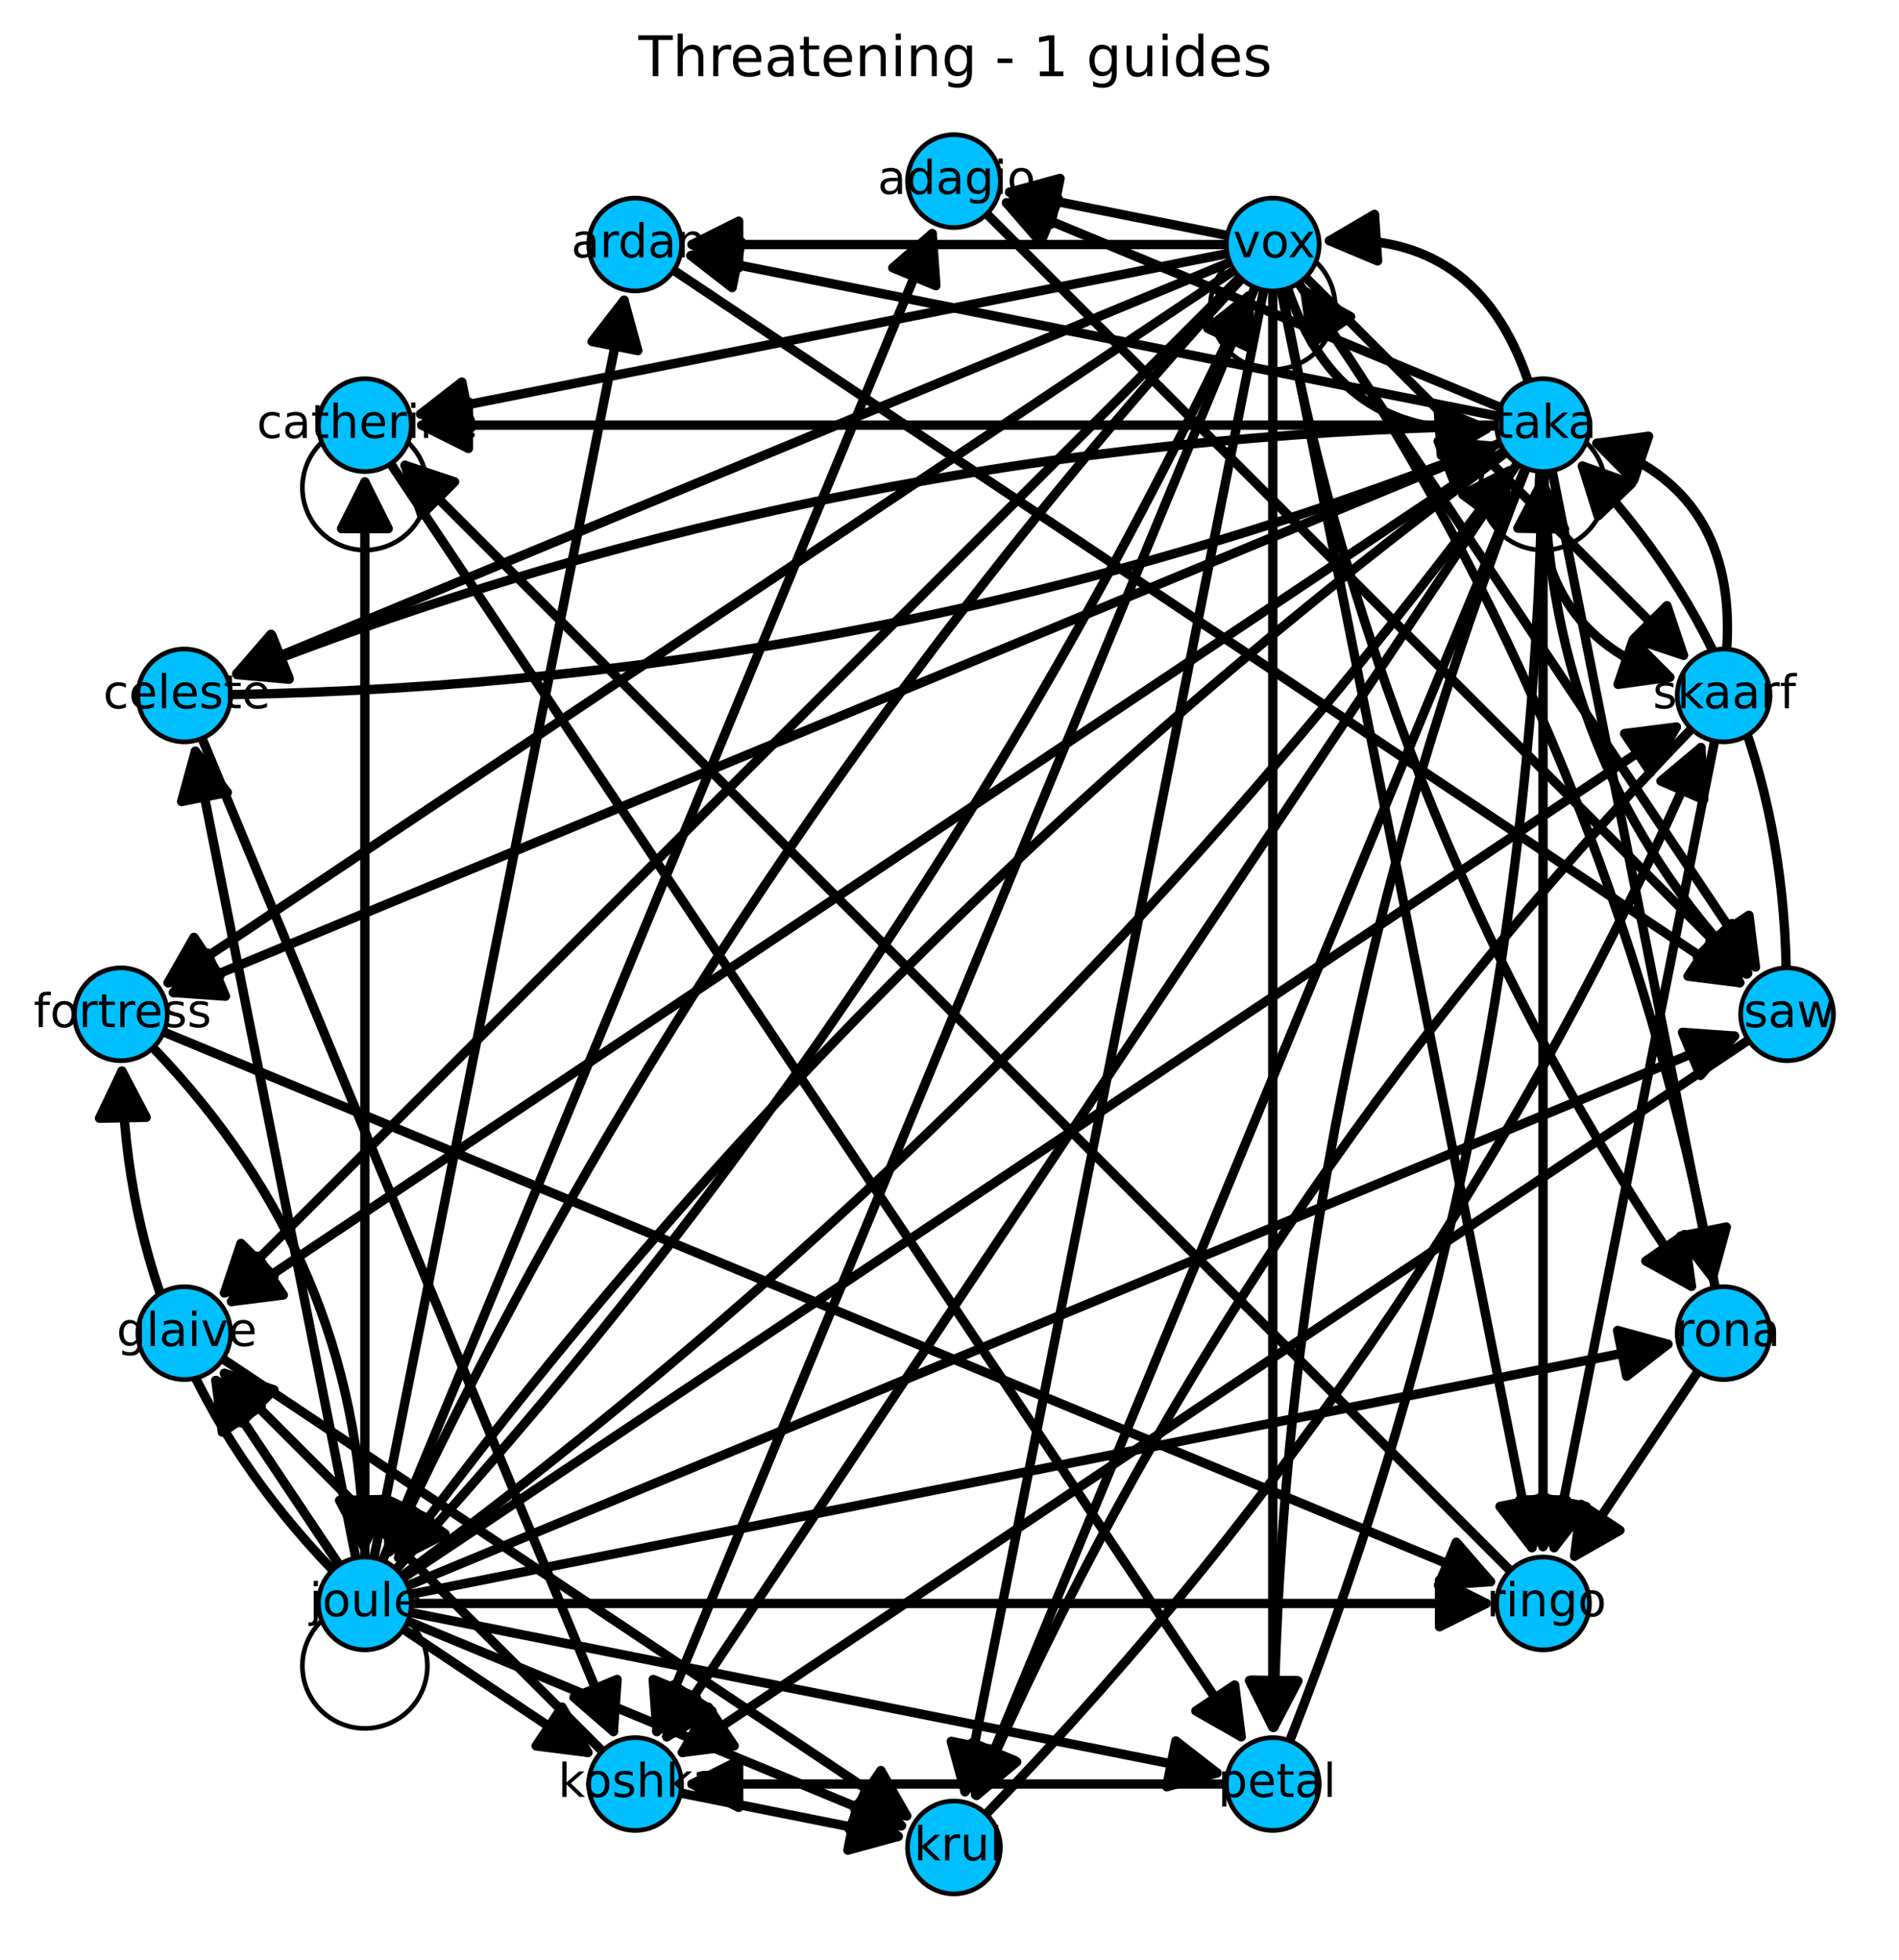 <?xml version="1.0" encoding="utf-8" standalone="no"?>
<!DOCTYPE svg PUBLIC "-//W3C//DTD SVG 1.1//EN"
  "http://www.w3.org/Graphics/SVG/1.1/DTD/svg11.dtd">
<!-- Created with matplotlib (http://matplotlib.org/) -->
<svg height="420pt" version="1.1" viewBox="0 0 407 420" width="407pt" xmlns="http://www.w3.org/2000/svg" xmlns:xlink="http://www.w3.org/1999/xlink">
 <defs>
  <style type="text/css">
*{stroke-linecap:butt;stroke-linejoin:round;}
  </style>
 </defs>
 <g id="figure_1">
  <g id="patch_1">
   <path d="
M0 420.598
L407.695 420.598
L407.695 0
L0 0
z
" style="fill:#ffffff;"/>
  </g>
  <g id="axes_1">
   <g id="patch_2">
    <path d="
M8.415 413.398
L400.495 413.398
L400.495 21.318
L8.415 21.318
z
" style="fill:#ffffff;"/>
   </g>
   <g id="patch_3">
    <path clip-path="url(#pc581fc927e)" d="
M370.075 139.102
Q372.331 105.188 342.253 95.01" style="fill:none;stroke:#000000;stroke-linecap:round;stroke-width:2.0;"/>
    <path clip-path="url(#pc581fc927e)" d="
M350.122 102.951
L342.253 95.01
L353.328 93.479
L350.122 102.951
z
" style="stroke:#000000;stroke-linecap:round;stroke-width:2.0;"/>
   </g>
   <g id="patch_4">
    <path clip-path="url(#pc581fc927e)" d="
M357.871 145.124
Q327.793 134.947 330.049 101.032" style="fill:none;stroke:#000000;stroke-linecap:round;stroke-width:2.0;"/>
    <path clip-path="url(#pc581fc927e)" d="
M350.001 137.183
L357.871 145.124
L346.796 146.655
L350.001 137.183
z
" style="stroke:#000000;stroke-linecap:round;stroke-width:2.0;"/>
   </g>
   <g id="patch_5">
    <path clip-path="url(#pc581fc927e)" d="
M211.364 388.748
Q309.204 287.349 364.55 160.203" style="fill:none;stroke:#000000;stroke-linecap:round;stroke-width:2.0;"/>
    <path clip-path="url(#pc581fc927e)" d="
M355.975 167.377
L364.55 160.203
L365.144 171.368
L355.975 167.377
z
" style="stroke:#000000;stroke-linecap:round;stroke-width:2.0;"/>
   </g>
   <g id="patch_6">
    <path clip-path="url(#pc581fc927e)" d="
M209.319 384.735
Q264.666 257.59 362.505 156.19" style="fill:none;stroke:#000000;stroke-linecap:round;stroke-width:2.0;"/>
    <path clip-path="url(#pc581fc927e)" d="
M217.895 377.561
L209.319 384.735
L208.726 373.57
L217.895 377.561
z
" style="stroke:#000000;stroke-linecap:round;stroke-width:2.0;"/>
   </g>
   <g id="patch_7">
    <path clip-path="url(#pc581fc927e)" d="
M32.805 224.527
Q76.797 270.236 77.968 331.428" style="fill:none;stroke:#000000;stroke-linecap:round;stroke-width:2.0;"/>
    <path clip-path="url(#pc581fc927e)" d="
M82.776 321.334
L77.968 331.428
L72.778 321.526
L82.776 321.334
z
" style="stroke:#000000;stroke-linecap:round;stroke-width:2.0;"/>
   </g>
   <g id="patch_8">
    <path clip-path="url(#pc581fc927e)" d="
M26.139 229.542
Q27.31 290.734 71.302 336.443" style="fill:none;stroke:#000000;stroke-linecap:round;stroke-width:2.0;"/>
    <path clip-path="url(#pc581fc927e)" d="
M21.331 239.636
L26.139 229.542
L31.329 239.444
L21.331 239.636
z
" style="stroke:#000000;stroke-linecap:round;stroke-width:2.0;"/>
   </g>
   <g id="patch_9">
    <path clip-path="url(#pc581fc927e)" d="
M49.445 148.852
Q190.328 146.335 319.369 95.566" style="fill:none;stroke:#000000;stroke-linecap:round;stroke-width:2.0;"/>
    <path clip-path="url(#pc581fc927e)" d="
M308.233 94.574
L319.369 95.566
L311.894 103.88
L308.233 94.574
z
" style="stroke:#000000;stroke-linecap:round;stroke-width:2.0;"/>
   </g>
   <g id="patch_10">
    <path clip-path="url(#pc581fc927e)" d="
M50.837 144.568
Q179.878 93.799 320.761 91.282" style="fill:none;stroke:#000000;stroke-linecap:round;stroke-width:2.0;"/>
    <path clip-path="url(#pc581fc927e)" d="
M61.973 145.56
L50.837 144.568
L58.312 136.254
L61.973 145.56
z
" style="stroke:#000000;stroke-linecap:round;stroke-width:2.0;"/>
   </g>
   <g id="patch_11">
    <path clip-path="url(#pc581fc927e)" d="
M382.815 207.41
Q381.601 143.982 339.16 99.884" style="fill:none;stroke:#000000;stroke-linecap:round;stroke-width:2.0;"/>
    <path clip-path="url(#pc581fc927e)" d="
M342.492 110.557
L339.16 99.884
L349.697 103.622
L342.492 110.557
z
" style="stroke:#000000;stroke-linecap:round;stroke-width:2.0;"/>
   </g>
   <g id="patch_12">
    <path clip-path="url(#pc581fc927e)" d="
M374.555 208.578
Q332.114 164.48 330.9 101.052" style="fill:none;stroke:#000000;stroke-linecap:round;stroke-width:2.0;"/>
    <path clip-path="url(#pc581fc927e)" d="
M371.223 197.906
L374.555 208.578
L364.018 204.84
L371.223 197.906
z
" style="stroke:#000000;stroke-linecap:round;stroke-width:2.0;"/>
   </g>
   <g id="patch_13">
    <path clip-path="url(#pc581fc927e)" d="
M86.203 337.698
Q223.394 236.296 323.466 100.904" style="fill:none;stroke:#000000;stroke-linecap:round;stroke-width:2.0;"/>
    <path clip-path="url(#pc581fc927e)" d="
M313.501 105.974
L323.466 100.904
L321.543 111.918
L313.501 105.974
z
" style="stroke:#000000;stroke-linecap:round;stroke-width:2.0;"/>
   </g>
   <g id="patch_14">
    <path clip-path="url(#pc581fc927e)" d="
M85.445 333.812
Q185.517 198.42 322.708 97.018" style="fill:none;stroke:#000000;stroke-linecap:round;stroke-width:2.0;"/>
    <path clip-path="url(#pc581fc927e)" d="
M95.41 328.742
L85.445 333.812
L87.368 322.799
L95.41 328.742
z
" style="stroke:#000000;stroke-linecap:round;stroke-width:2.0;"/>
   </g>
   <g id="patch_15">
    <path clip-path="url(#pc581fc927e)" d="
M327.52 81.679
Q316.626 49.483 284.943 51.591" style="fill:none;stroke:#000000;stroke-linecap:round;stroke-width:2.0;"/>
    <path clip-path="url(#pc581fc927e)" d="
M295.253 55.916
L284.943 51.591
L294.589 45.938
L295.253 55.916
z
" style="stroke:#000000;stroke-linecap:round;stroke-width:2.0;"/>
   </g>
   <g id="patch_16">
    <path clip-path="url(#pc581fc927e)" d="
M318.55 91.913
Q286.867 94.021 275.973 61.825" style="fill:none;stroke:#000000;stroke-linecap:round;stroke-width:2.0;"/>
    <path clip-path="url(#pc581fc927e)" d="
M308.24 87.588
L318.55 91.913
L308.904 97.566
L308.24 87.588
z
" style="stroke:#000000;stroke-linecap:round;stroke-width:2.0;"/>
   </g>
   <g id="patch_17">
    <path clip-path="url(#pc581fc927e)" d="
M84.917 336.27
Q197.761 212.885 267.623 63.439" style="fill:none;stroke:#000000;stroke-linecap:round;stroke-width:2.0;"/>
    <path clip-path="url(#pc581fc927e)" d="
M258.859 70.38
L267.623 63.439
L267.918 74.615
L258.859 70.38
z
" style="stroke:#000000;stroke-linecap:round;stroke-width:2.0;"/>
   </g>
   <g id="patch_18">
    <path clip-path="url(#pc581fc927e)" d="
M83.362 332.573
Q153.224 183.126 266.068 59.742" style="fill:none;stroke:#000000;stroke-linecap:round;stroke-width:2.0;"/>
    <path clip-path="url(#pc581fc927e)" d="
M92.126 325.631
L83.362 332.573
L83.067 321.396
L92.126 325.631
z
" style="stroke:#000000;stroke-linecap:round;stroke-width:2.0;"/>
   </g>
   <g id="patch_19">
    <path clip-path="url(#pc581fc927e)" d="
M367.597 275.904
Q345.843 158.794 279.682 62.445" style="fill:none;stroke:#000000;stroke-linecap:round;stroke-width:2.0;"/>
    <path clip-path="url(#pc581fc927e)" d="
M281.221 73.519
L279.682 62.445
L289.464 67.858
L281.221 73.519
z
" style="stroke:#000000;stroke-linecap:round;stroke-width:2.0;"/>
   </g>
   <g id="patch_20">
    <path clip-path="url(#pc581fc927e)" d="
M362.516 275.641
Q296.355 179.292 274.601 62.182" style="fill:none;stroke:#000000;stroke-linecap:round;stroke-width:2.0;"/>
    <path clip-path="url(#pc581fc927e)" d="
M360.977 264.567
L362.516 275.641
L352.733 270.227
L360.977 264.567
z
" style="stroke:#000000;stroke-linecap:round;stroke-width:2.0;"/>
   </g>
   <g id="patch_21">
    <path clip-path="url(#pc581fc927e)" d="
M276.426 373.058
Q328.014 241.936 330.492 103.288" style="fill:none;stroke:#000000;stroke-linecap:round;stroke-width:2.0;"/>
    <path clip-path="url(#pc581fc927e)" d="
M325.314 113.197
L330.492 103.288
L335.312 113.376
L325.314 113.197
z
" style="stroke:#000000;stroke-linecap:round;stroke-width:2.0;"/>
   </g>
   <g id="patch_22">
    <path clip-path="url(#pc581fc927e)" d="
M273.001 370.133
Q275.479 231.486 327.067 100.363" style="fill:none;stroke:#000000;stroke-linecap:round;stroke-width:2.0;"/>
    <path clip-path="url(#pc581fc927e)" d="
M278.179 360.224
L273.001 370.133
L268.181 360.045
L278.179 360.224
z
" style="stroke:#000000;stroke-linecap:round;stroke-width:2.0;"/>
   </g>
   <g id="patch_23">
    <path clip-path="url(#pc581fc927e)" d="
M48.114 294.303
Q87.812 334.002 129.092 375.281" style="fill:none;stroke:#000000;stroke-linecap:round;stroke-width:2.0;"/>
    <path clip-path="url(#pc581fc927e)" d="
M51.649 304.91
L48.114 294.303
L58.72 297.839
L51.649 304.91
z
" style="stroke:#000000;stroke-linecap:round;stroke-width:2.0;"/>
   </g>
   <g id="patch_24">
    <path clip-path="url(#pc581fc927e)" d="
M86.475 338.084
Q223.808 246.321 359.282 155.8" style="fill:none;stroke:#000000;stroke-linecap:round;stroke-width:2.0;"/>
    <path clip-path="url(#pc581fc927e)" d="
M348.189 157.199
L359.282 155.8
L353.745 165.513
L348.189 157.199
z
" style="stroke:#000000;stroke-linecap:round;stroke-width:2.0;"/>
   </g>
   <g id="patch_25">
    <path clip-path="url(#pc581fc927e)" d="
M215.714 43.471
Q267.582 64.956 321.517 87.296" style="fill:none;stroke:#000000;stroke-linecap:round;stroke-width:2.0;"/>
    <path clip-path="url(#pc581fc927e)" d="
M223.039 51.918
L215.714 43.471
L226.866 42.679
L223.039 51.918
z
" style="stroke:#000000;stroke-linecap:round;stroke-width:2.0;"/>
   </g>
   <g id="patch_26">
    <path clip-path="url(#pc581fc927e)" d="
M87.96 345.553
Q175.493 362.964 260.832 379.939" style="fill:none;stroke:#000000;stroke-linecap:round;stroke-width:2.0;"/>
    <path clip-path="url(#pc581fc927e)" d="
M251.999 373.085
L260.832 379.939
L250.048 382.892
L251.999 373.085
z
" style="stroke:#000000;stroke-linecap:round;stroke-width:2.0;"/>
   </g>
   <g id="patch_27">
    <path clip-path="url(#pc581fc927e)" d="
M36.038 210.588
Q149.345 134.879 264.51 57.927" style="fill:none;stroke:#000000;stroke-linecap:round;stroke-width:2.0;"/>
    <path clip-path="url(#pc581fc927e)" d="
M47.13 209.19
L36.038 210.588
L41.575 200.875
L47.13 209.19
z
" style="stroke:#000000;stroke-linecap:round;stroke-width:2.0;"/>
   </g>
   <g id="patch_28">
    <path clip-path="url(#pc581fc927e)" d="
M211.491 45.844
Q293.73 128.083 374.389 208.741" style="fill:none;stroke:#000000;stroke-linecap:round;stroke-width:2.0;"/>
    <path clip-path="url(#pc581fc927e)" d="
M370.853 198.135
L374.389 208.741
L363.782 205.206
L370.853 198.135
z
" style="stroke:#000000;stroke-linecap:round;stroke-width:2.0;"/>
   </g>
   <g id="patch_29">
    <path clip-path="url(#pc581fc927e)" d="
M87.96 341.671
Q223.808 314.649 357.462 288.064" style="fill:none;stroke:#000000;stroke-linecap:round;stroke-width:2.0;"/>
    <path clip-path="url(#pc581fc927e)" d="
M346.679 285.111
L357.462 288.064
L348.63 294.918
L346.679 285.111
z
" style="stroke:#000000;stroke-linecap:round;stroke-width:2.0;"/>
   </g>
   <g id="patch_30">
    <path clip-path="url(#pc581fc927e)" d="
M328.332 331.66
Q301.746 198.006 274.725 62.158" style="fill:none;stroke:#000000;stroke-linecap:round;stroke-width:2.0;"/>
    <path clip-path="url(#pc581fc927e)" d="
M331.285 320.877
L328.332 331.66
L321.477 322.828
L331.285 320.877
z
" style="stroke:#000000;stroke-linecap:round;stroke-width:2.0;"/>
   </g>
   <g id="patch_31">
    <path clip-path="url(#pc581fc927e)" d="
M83.73 99.377
Q175.493 236.711 266.013 372.184" style="fill:none;stroke:#000000;stroke-linecap:round;stroke-width:2.0;"/>
    <path clip-path="url(#pc581fc927e)" d="
M264.615 361.092
L266.013 372.184
L256.3 366.648
L264.615 361.092
z
" style="stroke:#000000;stroke-linecap:round;stroke-width:2.0;"/>
   </g>
   <g id="patch_32">
    <path clip-path="url(#pc581fc927e)" d="
M367.037 273.734
Q350.062 188.395 332.651 100.863" style="fill:none;stroke:#000000;stroke-linecap:round;stroke-width:2.0;"/>
    <path clip-path="url(#pc581fc927e)" d="
M369.99 262.951
L367.037 273.734
L360.182 264.902
L369.99 262.951
z
" style="stroke:#000000;stroke-linecap:round;stroke-width:2.0;"/>
   </g>
   <g id="patch_33">
    <path clip-path="url(#pc581fc927e)" d="
M46.267 295.819
Q58.849 314.649 72.674 335.339" style="fill:none;stroke:#000000;stroke-linecap:round;stroke-width:2.0;"/>
    <path clip-path="url(#pc581fc927e)" d="
M47.665 306.911
L46.267 295.819
L55.98 301.355
L47.665 306.911
z
" style="stroke:#000000;stroke-linecap:round;stroke-width:2.0;"/>
   </g>
   <g id="patch_34">
    <path clip-path="url(#pc581fc927e)" d="
M199.792 50.067
Q141.329 191.21 82.009 334.419" style="fill:none;stroke:#000000;stroke-linecap:round;stroke-width:2.0;"/>
    <path clip-path="url(#pc581fc927e)" d="
M191.346 57.392
L199.792 50.067
L200.585 61.219
L191.346 57.392
z
" style="stroke:#000000;stroke-linecap:round;stroke-width:2.0;"/>
   </g>
   <g id="patch_35">
    <path clip-path="url(#pc581fc927e)" d="
M78.202 103.29
Q78.202 217.358 78.202 333.662" style="fill:none;stroke:#000000;stroke-linecap:round;stroke-width:2.0;"/>
    <path clip-path="url(#pc581fc927e)" d="
M73.202 113.29
L78.202 103.29
L83.202 113.29
L73.202 113.29
z
" style="stroke:#000000;stroke-linecap:round;stroke-width:2.0;"/>
   </g>
   <g id="patch_36">
    <path clip-path="url(#pc581fc927e)" d="
M48.114 277.069
Q156.14 169.043 265.748 59.435" style="fill:none;stroke:#000000;stroke-linecap:round;stroke-width:2.0;"/>
    <path clip-path="url(#pc581fc927e)" d="
M58.72 273.534
L48.114 277.069
L51.649 266.463
L58.72 273.534
z
" style="stroke:#000000;stroke-linecap:round;stroke-width:2.0;"/>
   </g>
   <g id="patch_37">
    <path clip-path="url(#pc581fc927e)" d="
M272.784 370.131
Q272.784 217.358 272.784 62.349" style="fill:none;stroke:#000000;stroke-linecap:round;stroke-width:2.0;"/>
    <path clip-path="url(#pc581fc927e)" d="
M277.784 360.131
L272.784 370.131
L267.784 360.131
L277.784 360.131
z
" style="stroke:#000000;stroke-linecap:round;stroke-width:2.0;"/>
   </g>
   <g id="patch_38">
    <path clip-path="url(#pc581fc927e)" d="
M50.755 144.367
Q156.14 100.715 263.591 56.207" style="fill:none;stroke:#000000;stroke-linecap:round;stroke-width:2.0;"/>
    <path clip-path="url(#pc581fc927e)" d="
M61.907 145.159
L50.755 144.367
L58.081 135.92
L61.907 145.159
z
" style="stroke:#000000;stroke-linecap:round;stroke-width:2.0;"/>
   </g>
   <g id="patch_39">
    <path clip-path="url(#pc581fc927e)" d="
M148.079 54.777
Q233.418 71.752 320.951 89.163" style="fill:none;stroke:#000000;stroke-linecap:round;stroke-width:2.0;"/>
    <path clip-path="url(#pc581fc927e)" d="
M156.912 61.632
L148.079 54.777
L158.863 51.824
L156.912 61.632
z
" style="stroke:#000000;stroke-linecap:round;stroke-width:2.0;"/>
   </g>
   <g id="patch_40">
    <path clip-path="url(#pc581fc927e)" d="
M146.26 375.547
Q259.566 299.837 374.732 222.886" style="fill:none;stroke:#000000;stroke-linecap:round;stroke-width:2.0;"/>
    <path clip-path="url(#pc581fc927e)" d="
M157.352 374.148
L146.26 375.547
L151.797 365.834
L157.352 374.148
z
" style="stroke:#000000;stroke-linecap:round;stroke-width:2.0;"/>
   </g>
   <g id="patch_41">
    <path clip-path="url(#pc581fc927e)" d="
M86.818 99.721
Q204.455 217.358 323.674 336.576" style="fill:none;stroke:#000000;stroke-linecap:round;stroke-width:2.0;"/>
    <path clip-path="url(#pc581fc927e)" d="
M90.354 110.328
L86.818 99.721
L97.425 103.257
L90.354 110.328
z
" style="stroke:#000000;stroke-linecap:round;stroke-width:2.0;"/>
   </g>
   <g id="patch_42">
    <path clip-path="url(#pc581fc927e)" d="
M88.152 343.612
Q204.455 343.612 318.523 343.612" style="fill:none;stroke:#000000;stroke-linecap:round;stroke-width:2.0;"/>
    <path clip-path="url(#pc581fc927e)" d="
M308.523 338.612
L318.523 343.612
L308.523 348.612
L308.523 338.612
z
" style="stroke:#000000;stroke-linecap:round;stroke-width:2.0;"/>
   </g>
   <g id="patch_43">
    <path clip-path="url(#pc581fc927e)" d="
M90.153 88.727
Q175.493 71.752 263.025 54.341" style="fill:none;stroke:#000000;stroke-linecap:round;stroke-width:2.0;"/>
    <path clip-path="url(#pc581fc927e)" d="
M100.937 91.68
L90.153 88.727
L98.986 81.872
L100.937 91.68
z
" style="stroke:#000000;stroke-linecap:round;stroke-width:2.0;"/>
   </g>
   <g id="patch_44">
    <path clip-path="url(#pc581fc927e)" d="
M140.791 371.058
Q204.455 217.358 268.976 61.592" style="fill:none;stroke:#000000;stroke-linecap:round;stroke-width:2.0;"/>
    <path clip-path="url(#pc581fc927e)" d="
M149.237 363.733
L140.791 371.058
L139.998 359.906
L149.237 363.733
z
" style="stroke:#000000;stroke-linecap:round;stroke-width:2.0;"/>
   </g>
   <g id="patch_45">
    <path clip-path="url(#pc581fc927e)" d="
M145.886 384.258
Q170.291 389.112 192.504 393.531" style="fill:none;stroke:#000000;stroke-linecap:round;stroke-width:2.0;"/>
    <path clip-path="url(#pc581fc927e)" d="
M183.671 386.676
L192.504 393.531
L181.72 396.484
L183.671 386.676
z
" style="stroke:#000000;stroke-linecap:round;stroke-width:2.0;"/>
   </g>
   <g id="patch_46">
    <path clip-path="url(#pc581fc927e)" d="
M360.797 140.413
Q321.099 100.715 279.819 59.435" style="fill:none;stroke:#000000;stroke-linecap:round;stroke-width:2.0;"/>
    <path clip-path="url(#pc581fc927e)" d="
M357.262 129.807
L360.797 140.413
L350.191 136.878
L357.262 129.807
z
" style="stroke:#000000;stroke-linecap:round;stroke-width:2.0;"/>
   </g>
   <g id="patch_47">
    <path clip-path="url(#pc581fc927e)" d="
M87.394 339.804
Q230.604 280.485 371.747 222.022" style="fill:none;stroke:#000000;stroke-linecap:round;stroke-width:2.0;"/>
    <path clip-path="url(#pc581fc927e)" d="
M360.595 221.229
L371.747 222.022
L364.422 230.468
L360.595 221.229
z
" style="stroke:#000000;stroke-linecap:round;stroke-width:2.0;"/>
   </g>
   <g id="patch_48">
    <path clip-path="url(#pc581fc927e)" d="
M216.407 41.185
Q238.62 45.604 263.025 50.458" style="fill:none;stroke:#000000;stroke-linecap:round;stroke-width:2.0;"/>
    <path clip-path="url(#pc581fc927e)" d="
M225.24 48.04
L216.407 41.185
L227.191 38.233
L225.24 48.04
z
" style="stroke:#000000;stroke-linecap:round;stroke-width:2.0;"/>
   </g>
   <g id="patch_49">
    <path clip-path="url(#pc581fc927e)" d="
M148.313 52.399
Q204.455 52.399 262.834 52.399" style="fill:none;stroke:#000000;stroke-linecap:round;stroke-width:2.0;"/>
    <path clip-path="url(#pc581fc927e)" d="
M158.313 57.399
L148.313 52.399
L158.313 47.399
L158.313 57.399
z
" style="stroke:#000000;stroke-linecap:round;stroke-width:2.0;"/>
   </g>
   <g id="patch_50">
    <path clip-path="url(#pc581fc927e)" d="
M90.388 91.104
Q204.455 91.104 320.759 91.104" style="fill:none;stroke:#000000;stroke-linecap:round;stroke-width:2.0;"/>
    <path clip-path="url(#pc581fc927e)" d="
M100.388 96.104
L90.388 91.104
L100.388 86.104
L100.388 96.104
z
" style="stroke:#000000;stroke-linecap:round;stroke-width:2.0;"/>
   </g>
   <g id="patch_51">
    <path clip-path="url(#pc581fc927e)" d="
M35.098 221.166
Q178.307 280.485 319.451 338.949" style="fill:none;stroke:#000000;stroke-linecap:round;stroke-width:2.0;"/>
    <path clip-path="url(#pc581fc927e)" d="
M312.126 330.502
L319.451 338.949
L308.299 339.741
L312.126 330.502
z
" style="stroke:#000000;stroke-linecap:round;stroke-width:2.0;"/>
   </g>
   <g id="patch_52">
    <path clip-path="url(#pc581fc927e)" d="
M43.304 158.223
Q87.812 265.673 131.464 371.058" style="fill:none;stroke:#000000;stroke-linecap:round;stroke-width:2.0;"/>
    <path clip-path="url(#pc581fc927e)" d="
M132.257 359.906
L131.464 371.058
L123.018 363.733
L132.257 359.906
z
" style="stroke:#000000;stroke-linecap:round;stroke-width:2.0;"/>
   </g>
   <g id="patch_53">
    <path clip-path="url(#pc581fc927e)" d="
M41.874 160.982
Q58.849 246.321 76.26 333.853" style="fill:none;stroke:#000000;stroke-linecap:round;stroke-width:2.0;"/>
    <path clip-path="url(#pc581fc927e)" d="
M38.921 171.765
L41.874 160.982
L48.729 169.814
L38.921 171.765
z
" style="stroke:#000000;stroke-linecap:round;stroke-width:2.0;"/>
   </g>
   <g id="patch_54">
    <path clip-path="url(#pc581fc927e)" d="
M206.833 383.956
Q238.62 224.154 270.842 62.158" style="fill:none;stroke:#000000;stroke-linecap:round;stroke-width:2.0;"/>
    <path clip-path="url(#pc581fc927e)" d="
M213.688 375.124
L206.833 383.956
L203.88 373.173
L213.688 375.124
z
" style="stroke:#000000;stroke-linecap:round;stroke-width:2.0;"/>
   </g>
   <g id="patch_55">
    <path clip-path="url(#pc581fc927e)" d="
M87.394 347.42
Q141.329 369.76 193.197 391.245" style="fill:none;stroke:#000000;stroke-linecap:round;stroke-width:2.0;"/>
    <path clip-path="url(#pc581fc927e)" d="
M185.872 382.798
L193.197 391.245
L182.045 392.037
L185.872 382.798
z
" style="stroke:#000000;stroke-linecap:round;stroke-width:2.0;"/>
   </g>
   <g id="patch_56">
    <path clip-path="url(#pc581fc927e)" d="
M337.48 333.48
Q350.062 314.649 363.886 293.959" style="fill:none;stroke:#000000;stroke-linecap:round;stroke-width:2.0;"/>
    <path clip-path="url(#pc581fc927e)" d="
M347.193 327.943
L337.48 333.48
L338.878 322.387
L347.193 327.943
z
" style="stroke:#000000;stroke-linecap:round;stroke-width:2.0;"/>
   </g>
   <g id="patch_57">
    <path clip-path="url(#pc581fc927e)" d="
M330.709 331.426
Q330.709 217.358 330.709 101.054" style="fill:none;stroke:#000000;stroke-linecap:round;stroke-width:2.0;"/>
    <path clip-path="url(#pc581fc927e)" d="
M335.709 321.426
L330.709 331.426
L325.709 321.426
L335.709 321.426
z
" style="stroke:#000000;stroke-linecap:round;stroke-width:2.0;"/>
   </g>
   <g id="patch_58">
    <path clip-path="url(#pc581fc927e)" d="
M86.475 349.14
Q107.164 362.964 125.995 375.547" style="fill:none;stroke:#000000;stroke-linecap:round;stroke-width:2.0;"/>
    <path clip-path="url(#pc581fc927e)" d="
M120.458 365.834
L125.995 375.547
L114.902 374.148
L120.458 365.834
z
" style="stroke:#000000;stroke-linecap:round;stroke-width:2.0;"/>
   </g>
   <g id="patch_59">
    <path clip-path="url(#pc581fc927e)" d="
M133.75 64.351
Q107.164 198.006 80.143 333.853" style="fill:none;stroke:#000000;stroke-linecap:round;stroke-width:2.0;"/>
    <path clip-path="url(#pc581fc927e)" d="
M126.895 73.184
L133.75 64.351
L136.703 75.135
L126.895 73.184
z
" style="stroke:#000000;stroke-linecap:round;stroke-width:2.0;"/>
   </g>
   <g id="patch_60">
    <path clip-path="url(#pc581fc927e)" d="
M376.235 207.226
Q327.895 134.879 278.312 60.673" style="fill:none;stroke:#000000;stroke-linecap:round;stroke-width:2.0;"/>
    <path clip-path="url(#pc581fc927e)" d="
M374.837 196.133
L376.235 207.226
L366.522 201.689
L374.837 196.133
z
" style="stroke:#000000;stroke-linecap:round;stroke-width:2.0;"/>
   </g>
   <g id="patch_61">
    <path clip-path="url(#pc581fc927e)" d="
M142.898 372.184
Q233.418 236.711 325.181 99.377" style="fill:none;stroke:#000000;stroke-linecap:round;stroke-width:2.0;"/>
    <path clip-path="url(#pc581fc927e)" d="
M152.611 366.648
L142.898 372.184
L144.296 361.092
L152.611 366.648
z
" style="stroke:#000000;stroke-linecap:round;stroke-width:2.0;"/>
   </g>
   <g id="patch_62">
    <path clip-path="url(#pc581fc927e)" d="
M37.164 212.695
Q178.307 154.231 321.517 94.912" style="fill:none;stroke:#000000;stroke-linecap:round;stroke-width:2.0;"/>
    <path clip-path="url(#pc581fc927e)" d="
M48.316 213.487
L37.164 212.695
L44.489 204.248
L48.316 213.487
z
" style="stroke:#000000;stroke-linecap:round;stroke-width:2.0;"/>
   </g>
   <g id="patch_63">
    <path clip-path="url(#pc581fc927e)" d="
M333.087 331.66
Q350.062 246.321 367.473 158.789" style="fill:none;stroke:#000000;stroke-linecap:round;stroke-width:2.0;"/>
    <path clip-path="url(#pc581fc927e)" d="
M339.942 322.828
L333.087 331.66
L330.134 320.877
L339.942 322.828
z
" style="stroke:#000000;stroke-linecap:round;stroke-width:2.0;"/>
   </g>
   <g id="patch_64">
    <path clip-path="url(#pc581fc927e)" d="
M49.629 278.916
Q185.103 188.395 322.436 96.632" style="fill:none;stroke:#000000;stroke-linecap:round;stroke-width:2.0;"/>
    <path clip-path="url(#pc581fc927e)" d="
M60.722 277.518
L49.629 278.916
L55.166 269.203
L60.722 277.518
z
" style="stroke:#000000;stroke-linecap:round;stroke-width:2.0;"/>
   </g>
   <g id="patch_65">
    <path clip-path="url(#pc581fc927e)" d="
M144.4 57.927
Q259.566 134.879 372.873 210.588" style="fill:none;stroke:#000000;stroke-linecap:round;stroke-width:2.0;"/>
    <path clip-path="url(#pc581fc927e)" d="
M367.336 200.875
L372.873 210.588
L361.781 209.19
L367.336 200.875
z
" style="stroke:#000000;stroke-linecap:round;stroke-width:2.0;"/>
   </g>
   <g id="patch_66">
    <path clip-path="url(#pc581fc927e)" d="
M209.119 384.65
Q267.582 243.506 326.902 100.297" style="fill:none;stroke:#000000;stroke-linecap:round;stroke-width:2.0;"/>
    <path clip-path="url(#pc581fc927e)" d="
M217.565 377.324
L209.119 384.65
L208.326 373.497
L217.565 377.324
z
" style="stroke:#000000;stroke-linecap:round;stroke-width:2.0;"/>
   </g>
   <g id="patch_67">
    <path clip-path="url(#pc581fc927e)" d="
M47.77 291.214
Q121.976 340.797 194.323 389.138" style="fill:none;stroke:#000000;stroke-linecap:round;stroke-width:2.0;"/>
    <path clip-path="url(#pc581fc927e)" d="
M188.786 379.425
L194.323 389.138
L183.231 387.74
L188.786 379.425
z
" style="stroke:#000000;stroke-linecap:round;stroke-width:2.0;"/>
   </g>
   <g id="patch_68">
    <path clip-path="url(#pc581fc927e)" d="
M148.313 382.317
Q204.455 382.317 262.834 382.317" style="fill:none;stroke:#000000;stroke-linecap:round;stroke-width:2.0;"/>
    <path clip-path="url(#pc581fc927e)" d="
M158.313 387.317
L148.313 382.317
L158.313 377.317
L158.313 387.317
z
" style="stroke:#000000;stroke-linecap:round;stroke-width:2.0;"/>
   </g>
   <g id="matplotlib.axis_1"/>
   <g id="matplotlib.axis_2"/>
   <g id="text_1">
    <!-- Threatening - 1 guides -->
    <defs>
     <path id="BitstreamVeraSans-Roman-20"/>
     <path d="
M12.406 8.297
L28.516 8.297
L28.516 63.922
L10.984 60.406
L10.984 69.391
L28.422 72.906
L38.281 72.906
L38.281 8.297
L54.391 8.297
L54.391 0
L12.406 0
z
" id="BitstreamVeraSans-Roman-31"/>
     <path d="
M54.891 33.016
L54.891 0
L45.906 0
L45.906 32.719
Q45.906 40.484 42.875 44.328
Q39.844 48.188 33.797 48.188
Q26.516 48.188 22.312 43.547
Q18.109 38.922 18.109 30.906
L18.109 0
L9.078 0
L9.078 54.688
L18.109 54.688
L18.109 46.188
Q21.344 51.125 25.703 53.562
Q30.078 56 35.797 56
Q45.219 56 50.047 50.172
Q54.891 44.344 54.891 33.016" id="BitstreamVeraSans-Roman-6e"/>
     <path d="
M34.281 27.484
Q23.391 27.484 19.188 25
Q14.984 22.516 14.984 16.5
Q14.984 11.719 18.141 8.906
Q21.297 6.109 26.703 6.109
Q34.188 6.109 38.703 11.406
Q43.219 16.703 43.219 25.484
L43.219 27.484
z

M52.203 31.203
L52.203 0
L43.219 0
L43.219 8.297
Q40.141 3.328 35.547 0.953
Q30.953 -1.422 24.312 -1.422
Q15.922 -1.422 10.953 3.297
Q6 8.016 6 15.922
Q6 25.141 12.172 29.828
Q18.359 34.516 30.609 34.516
L43.219 34.516
L43.219 35.406
Q43.219 41.609 39.141 45
Q35.062 48.391 27.688 48.391
Q23 48.391 18.547 47.266
Q14.109 46.141 10.016 43.891
L10.016 52.203
Q14.938 54.109 19.578 55.047
Q24.219 56 28.609 56
Q40.484 56 46.344 49.844
Q52.203 43.703 52.203 31.203" id="BitstreamVeraSans-Roman-61"/>
     <path d="
M44.281 53.078
L44.281 44.578
Q40.484 46.531 36.375 47.5
Q32.281 48.484 27.875 48.484
Q21.188 48.484 17.844 46.438
Q14.5 44.391 14.5 40.281
Q14.5 37.156 16.891 35.375
Q19.281 33.594 26.516 31.984
L29.594 31.297
Q39.156 29.25 43.188 25.516
Q47.219 21.781 47.219 15.094
Q47.219 7.469 41.188 3.016
Q35.156 -1.422 24.609 -1.422
Q20.219 -1.422 15.453 -0.562
Q10.688 0.297 5.422 2
L5.422 11.281
Q10.406 8.688 15.234 7.391
Q20.062 6.109 24.812 6.109
Q31.156 6.109 34.562 8.281
Q37.984 10.453 37.984 14.406
Q37.984 18.062 35.516 20.016
Q33.062 21.969 24.703 23.781
L21.578 24.516
Q13.234 26.266 9.516 29.906
Q5.812 33.547 5.812 39.891
Q5.812 47.609 11.281 51.797
Q16.75 56 26.812 56
Q31.781 56 36.172 55.266
Q40.578 54.547 44.281 53.078" id="BitstreamVeraSans-Roman-73"/>
     <path d="
M-0.297 72.906
L61.375 72.906
L61.375 64.594
L35.5 64.594
L35.5 0
L25.594 0
L25.594 64.594
L-0.297 64.594
z
" id="BitstreamVeraSans-Roman-54"/>
     <path d="
M54.891 33.016
L54.891 0
L45.906 0
L45.906 32.719
Q45.906 40.484 42.875 44.328
Q39.844 48.188 33.797 48.188
Q26.516 48.188 22.312 43.547
Q18.109 38.922 18.109 30.906
L18.109 0
L9.078 0
L9.078 75.984
L18.109 75.984
L18.109 46.188
Q21.344 51.125 25.703 53.562
Q30.078 56 35.797 56
Q45.219 56 50.047 50.172
Q54.891 44.344 54.891 33.016" id="BitstreamVeraSans-Roman-68"/>
     <path d="
M45.406 46.391
L45.406 75.984
L54.391 75.984
L54.391 0
L45.406 0
L45.406 8.203
Q42.578 3.328 38.25 0.953
Q33.938 -1.422 27.875 -1.422
Q17.969 -1.422 11.734 6.484
Q5.516 14.406 5.516 27.297
Q5.516 40.188 11.734 48.094
Q17.969 56 27.875 56
Q33.938 56 38.25 53.625
Q42.578 51.266 45.406 46.391
M14.797 27.297
Q14.797 17.391 18.875 11.75
Q22.953 6.109 30.078 6.109
Q37.203 6.109 41.297 11.75
Q45.406 17.391 45.406 27.297
Q45.406 37.203 41.297 42.844
Q37.203 48.484 30.078 48.484
Q22.953 48.484 18.875 42.844
Q14.797 37.203 14.797 27.297" id="BitstreamVeraSans-Roman-64"/>
     <path d="
M56.203 29.594
L56.203 25.203
L14.891 25.203
Q15.484 15.922 20.484 11.062
Q25.484 6.203 34.422 6.203
Q39.594 6.203 44.453 7.469
Q49.312 8.734 54.109 11.281
L54.109 2.781
Q49.266 0.734 44.188 -0.344
Q39.109 -1.422 33.891 -1.422
Q20.797 -1.422 13.156 6.188
Q5.516 13.812 5.516 26.812
Q5.516 40.234 12.766 48.109
Q20.016 56 32.328 56
Q43.359 56 49.781 48.891
Q56.203 41.797 56.203 29.594
M47.219 32.234
Q47.125 39.594 43.094 43.984
Q39.062 48.391 32.422 48.391
Q24.906 48.391 20.391 44.141
Q15.875 39.891 15.188 32.172
z
" id="BitstreamVeraSans-Roman-65"/>
     <path d="
M9.422 54.688
L18.406 54.688
L18.406 0
L9.422 0
z

M9.422 75.984
L18.406 75.984
L18.406 64.594
L9.422 64.594
z
" id="BitstreamVeraSans-Roman-69"/>
     <path d="
M18.312 70.219
L18.312 54.688
L36.812 54.688
L36.812 47.703
L18.312 47.703
L18.312 18.016
Q18.312 11.328 20.141 9.422
Q21.969 7.516 27.594 7.516
L36.812 7.516
L36.812 0
L27.594 0
Q17.188 0 13.234 3.875
Q9.281 7.766 9.281 18.016
L9.281 47.703
L2.688 47.703
L2.688 54.688
L9.281 54.688
L9.281 70.219
z
" id="BitstreamVeraSans-Roman-74"/>
     <path d="
M8.5 21.578
L8.5 54.688
L17.484 54.688
L17.484 21.922
Q17.484 14.156 20.5 10.266
Q23.531 6.391 29.594 6.391
Q36.859 6.391 41.078 11.031
Q45.312 15.672 45.312 23.688
L45.312 54.688
L54.297 54.688
L54.297 0
L45.312 0
L45.312 8.406
Q42.047 3.422 37.719 1
Q33.406 -1.422 27.688 -1.422
Q18.266 -1.422 13.375 4.438
Q8.5 10.297 8.5 21.578" id="BitstreamVeraSans-Roman-75"/>
     <path d="
M41.109 46.297
Q39.594 47.172 37.812 47.578
Q36.031 48 33.891 48
Q26.266 48 22.188 43.047
Q18.109 38.094 18.109 28.812
L18.109 0
L9.078 0
L9.078 54.688
L18.109 54.688
L18.109 46.188
Q20.953 51.172 25.484 53.578
Q30.031 56 36.531 56
Q37.453 56 38.578 55.875
Q39.703 55.766 41.062 55.516
z
" id="BitstreamVeraSans-Roman-72"/>
     <path d="
M45.406 27.984
Q45.406 37.75 41.375 43.109
Q37.359 48.484 30.078 48.484
Q22.859 48.484 18.828 43.109
Q14.797 37.75 14.797 27.984
Q14.797 18.266 18.828 12.891
Q22.859 7.516 30.078 7.516
Q37.359 7.516 41.375 12.891
Q45.406 18.266 45.406 27.984
M54.391 6.781
Q54.391 -7.172 48.188 -13.984
Q42 -20.797 29.203 -20.797
Q24.469 -20.797 20.266 -20.094
Q16.062 -19.391 12.109 -17.922
L12.109 -9.188
Q16.062 -11.328 19.922 -12.344
Q23.781 -13.375 27.781 -13.375
Q36.625 -13.375 41.016 -8.766
Q45.406 -4.156 45.406 5.172
L45.406 9.625
Q42.625 4.781 38.281 2.391
Q33.938 0 27.875 0
Q17.828 0 11.672 7.656
Q5.516 15.328 5.516 27.984
Q5.516 40.672 11.672 48.328
Q17.828 56 27.875 56
Q33.938 56 38.281 53.609
Q42.625 51.219 45.406 46.391
L45.406 54.688
L54.391 54.688
z
" id="BitstreamVeraSans-Roman-67"/>
     <path d="
M4.891 31.391
L31.203 31.391
L31.203 23.391
L4.891 23.391
z
" id="BitstreamVeraSans-Roman-2d"/>
    </defs>
    <g transform="translate(136.83 16.318)scale(0.12 -0.12)">
     <use xlink:href="#BitstreamVeraSans-Roman-54"/>
     <use x="61.084" xlink:href="#BitstreamVeraSans-Roman-68"/>
     <use x="124.463" xlink:href="#BitstreamVeraSans-Roman-72"/>
     <use x="163.326" xlink:href="#BitstreamVeraSans-Roman-65"/>
     <use x="224.85" xlink:href="#BitstreamVeraSans-Roman-61"/>
     <use x="286.129" xlink:href="#BitstreamVeraSans-Roman-74"/>
     <use x="325.338" xlink:href="#BitstreamVeraSans-Roman-65"/>
     <use x="386.861" xlink:href="#BitstreamVeraSans-Roman-6e"/>
     <use x="450.24" xlink:href="#BitstreamVeraSans-Roman-69"/>
     <use x="478.023" xlink:href="#BitstreamVeraSans-Roman-6e"/>
     <use x="541.402" xlink:href="#BitstreamVeraSans-Roman-67"/>
     <use x="604.879" xlink:href="#BitstreamVeraSans-Roman-20"/>
     <use x="636.666" xlink:href="#BitstreamVeraSans-Roman-2d"/>
     <use x="672.75" xlink:href="#BitstreamVeraSans-Roman-20"/>
     <use x="704.537" xlink:href="#BitstreamVeraSans-Roman-31"/>
     <use x="768.16" xlink:href="#BitstreamVeraSans-Roman-20"/>
     <use x="799.947" xlink:href="#BitstreamVeraSans-Roman-67"/>
     <use x="863.424" xlink:href="#BitstreamVeraSans-Roman-75"/>
     <use x="926.803" xlink:href="#BitstreamVeraSans-Roman-69"/>
     <use x="954.586" xlink:href="#BitstreamVeraSans-Roman-64"/>
     <use x="1018.062" xlink:href="#BitstreamVeraSans-Roman-65"/>
     <use x="1079.586" xlink:href="#BitstreamVeraSans-Roman-73"/>
    </g>
   </g>
   <g id="patch_69">
    <path clip-path="url(#pc581fc927e)" d="
M78.202 117.887
C81.753 117.887 85.159 116.476 87.671 113.965
C90.182 111.453 91.593 108.047 91.593 104.495
C91.593 100.944 90.182 97.538 87.671 95.026
C85.159 92.515 81.753 91.104 78.202 91.104
C74.65 91.104 71.244 92.515 68.733 95.026
C66.221 97.538 64.81 100.944 64.81 104.495
C64.81 108.047 66.221 111.453 68.733 113.965
C71.244 116.476 74.65 117.887 78.202 117.887
L78.202 117.887" style="fill:none;stroke:#000000;stroke-linejoin:miter;"/>
   </g>
   <g id="patch_70">
    <path clip-path="url(#pc581fc927e)" d="
M330.709 117.887
C334.261 117.887 337.667 116.476 340.178 113.965
C342.69 111.453 344.101 108.047 344.101 104.495
C344.101 100.944 342.69 97.538 340.178 95.026
C337.667 92.515 334.261 91.104 330.709 91.104
C327.158 91.104 323.752 92.515 321.24 95.026
C318.729 97.538 317.318 100.944 317.318 104.495
C317.318 108.047 318.729 111.453 321.24 113.965
C323.752 116.476 327.158 117.887 330.709 117.887
L330.709 117.887" style="fill:none;stroke:#000000;stroke-linejoin:miter;"/>
   </g>
   <g id="patch_71">
    <path clip-path="url(#pc581fc927e)" d="
M78.202 370.395
C81.753 370.395 85.159 368.984 87.671 366.472
C90.182 363.961 91.593 360.555 91.593 357.003
C91.593 353.452 90.182 350.045 87.671 347.534
C85.159 345.023 81.753 343.612 78.202 343.612
C74.65 343.612 71.244 345.023 68.733 347.534
C66.221 350.045 64.81 353.452 64.81 357.003
C64.81 360.555 66.221 363.961 68.733 366.472
C71.244 368.984 74.65 370.395 78.202 370.395
L78.202 370.395" style="fill:none;stroke:#000000;stroke-linejoin:miter;"/>
   </g>
   <g id="patch_72">
    <path clip-path="url(#pc581fc927e)" d="
M272.784 79.182
C276.335 79.182 279.741 77.771 282.253 75.26
C284.764 72.749 286.175 69.342 286.175 65.791
C286.175 62.239 284.764 58.833 282.253 56.322
C279.741 53.81 276.335 52.399 272.784 52.399
C269.232 52.399 265.826 53.81 263.315 56.322
C260.803 58.833 259.392 62.239 259.392 65.791
C259.392 69.342 260.803 72.749 263.315 75.26
C265.826 77.771 269.232 79.182 272.784 79.182
L272.784 79.182" style="fill:none;stroke:#000000;stroke-linejoin:miter;"/>
   </g>
   <g id="patch_73">
    <path d="
M204.455 48.758
C207.094 48.758 209.625 47.71 211.491 45.844
C213.357 43.978 214.405 41.447 214.405 38.808
C214.405 36.169 213.357 33.638 211.491 31.772
C209.625 29.907 207.094 28.858 204.455 28.858
C201.817 28.858 199.286 29.907 197.42 31.772
C195.554 33.638 194.505 36.169 194.505 38.808
C194.505 41.447 195.554 43.978 197.42 45.844
C199.286 47.71 201.817 48.758 204.455 48.758
z
" style="fill:#00bfff;stroke:#000000;stroke-linejoin:miter;"/>
   </g>
   <g id="patch_74">
    <path d="
M136.127 62.349
C138.766 62.349 141.297 61.301 143.163 59.435
C145.029 57.569 146.077 55.038 146.077 52.399
C146.077 49.761 145.029 47.23 143.163 45.364
C141.297 43.498 138.766 42.449 136.127 42.449
C133.489 42.449 130.958 43.498 129.092 45.364
C127.226 47.23 126.177 49.761 126.177 52.399
C126.177 55.038 127.226 57.569 129.092 59.435
C130.958 61.301 133.489 62.349 136.127 62.349
z
" style="fill:#00bfff;stroke:#000000;stroke-linejoin:miter;"/>
   </g>
   <g id="patch_75">
    <path d="
M272.784 62.349
C275.422 62.349 277.953 61.301 279.819 59.435
C281.685 57.569 282.734 55.038 282.734 52.399
C282.734 49.761 281.685 47.23 279.819 45.364
C277.953 43.498 275.422 42.449 272.784 42.449
C270.145 42.449 267.614 43.498 265.748 45.364
C263.882 47.23 262.834 49.761 262.834 52.399
C262.834 55.038 263.882 57.569 265.748 59.435
C267.614 61.301 270.145 62.349 272.784 62.349
z
" style="fill:#00bfff;stroke:#000000;stroke-linejoin:miter;"/>
   </g>
   <g id="patch_76">
    <path d="
M204.455 405.858
C207.094 405.858 209.625 404.81 211.491 402.944
C213.357 401.078 214.405 398.547 214.405 395.908
C214.405 393.269 213.357 390.738 211.491 388.872
C209.625 387.007 207.094 385.958 204.455 385.958
C201.817 385.958 199.286 387.007 197.42 388.872
C195.554 390.738 194.505 393.269 194.505 395.908
C194.505 398.547 195.554 401.078 197.42 402.944
C199.286 404.81 201.817 405.858 204.455 405.858
z
" style="fill:#00bfff;stroke:#000000;stroke-linejoin:miter;"/>
   </g>
   <g id="patch_77">
    <path d="
M39.497 158.98
C42.136 158.98 44.667 157.932 46.532 156.066
C48.398 154.2 49.447 151.669 49.447 149.03
C49.447 146.391 48.398 143.86 46.532 141.994
C44.667 140.128 42.136 139.08 39.497 139.08
C36.858 139.08 34.327 140.128 32.461 141.994
C30.595 143.86 29.547 146.391 29.547 149.03
C29.547 151.669 30.595 154.2 32.461 156.066
C34.327 157.932 36.858 158.98 39.497 158.98
z
" style="fill:#00bfff;stroke:#000000;stroke-linejoin:miter;"/>
   </g>
   <g id="patch_78">
    <path d="
M330.709 353.562
C333.348 353.562 335.879 352.514 337.745 350.648
C339.611 348.782 340.659 346.251 340.659 343.612
C340.659 340.973 339.611 338.442 337.745 336.576
C335.879 334.71 333.348 333.662 330.709 333.662
C328.071 333.662 325.54 334.71 323.674 336.576
C321.808 338.442 320.759 340.973 320.759 343.612
C320.759 346.251 321.808 348.782 323.674 350.648
C325.54 352.514 328.071 353.562 330.709 353.562
z
" style="fill:#00bfff;stroke:#000000;stroke-linejoin:miter;"/>
   </g>
   <g id="patch_79">
    <path d="
M78.202 101.054
C80.84 101.054 83.371 100.006 85.237 98.14
C87.103 96.274 88.152 93.743 88.152 91.104
C88.152 88.465 87.103 85.934 85.237 84.069
C83.371 82.203 80.84 81.154 78.202 81.154
C75.563 81.154 73.032 82.203 71.166 84.069
C69.3 85.934 68.252 88.465 68.252 91.104
C68.252 93.743 69.3 96.274 71.166 98.14
C73.032 100.006 75.563 101.054 78.202 101.054
z
" style="fill:#00bfff;stroke:#000000;stroke-linejoin:miter;"/>
   </g>
   <g id="patch_80">
    <path d="
M369.414 158.98
C372.053 158.98 374.584 157.932 376.45 156.066
C378.316 154.2 379.364 151.669 379.364 149.03
C379.364 146.391 378.316 143.86 376.45 141.994
C374.584 140.128 372.053 139.08 369.414 139.08
C366.775 139.08 364.244 140.128 362.378 141.994
C360.513 143.86 359.464 146.391 359.464 149.03
C359.464 151.669 360.513 154.2 362.378 156.066
C364.244 157.932 366.775 158.98 369.414 158.98
z
" style="fill:#00bfff;stroke:#000000;stroke-linejoin:miter;"/>
   </g>
   <g id="patch_81">
    <path d="
M136.127 392.267
C138.766 392.267 141.297 391.218 143.163 389.353
C145.029 387.487 146.077 384.956 146.077 382.317
C146.077 379.678 145.029 377.147 143.163 375.281
C141.297 373.415 138.766 372.367 136.127 372.367
C133.489 372.367 130.958 373.415 129.092 375.281
C127.226 377.147 126.177 379.678 126.177 382.317
C126.177 384.956 127.226 387.487 129.092 389.353
C130.958 391.218 133.489 392.267 136.127 392.267
z
" style="fill:#00bfff;stroke:#000000;stroke-linejoin:miter;"/>
   </g>
   <g id="patch_82">
    <path d="
M330.709 101.054
C333.348 101.054 335.879 100.006 337.745 98.14
C339.611 96.274 340.659 93.743 340.659 91.104
C340.659 88.465 339.611 85.934 337.745 84.069
C335.879 82.203 333.348 81.154 330.709 81.154
C328.071 81.154 325.54 82.203 323.674 84.069
C321.808 85.934 320.759 88.465 320.759 91.104
C320.759 93.743 321.808 96.274 323.674 98.14
C325.54 100.006 328.071 101.054 330.709 101.054
z
" style="fill:#00bfff;stroke:#000000;stroke-linejoin:miter;"/>
   </g>
   <g id="patch_83">
    <path d="
M272.784 392.267
C275.422 392.267 277.953 391.218 279.819 389.353
C281.685 387.487 282.734 384.956 282.734 382.317
C282.734 379.678 281.685 377.147 279.819 375.281
C277.953 373.415 275.422 372.367 272.784 372.367
C270.145 372.367 267.614 373.415 265.748 375.281
C263.882 377.147 262.834 379.678 262.834 382.317
C262.834 384.956 263.882 387.487 265.748 389.353
C267.614 391.218 270.145 392.267 272.784 392.267
z
" style="fill:#00bfff;stroke:#000000;stroke-linejoin:miter;"/>
   </g>
   <g id="patch_84">
    <path d="
M369.414 295.636
C372.053 295.636 374.584 294.588 376.45 292.722
C378.316 290.856 379.364 288.325 379.364 285.686
C379.364 283.047 378.316 280.516 376.45 278.651
C374.584 276.785 372.053 275.736 369.414 275.736
C366.775 275.736 364.244 276.785 362.378 278.651
C360.513 280.516 359.464 283.047 359.464 285.686
C359.464 288.325 360.513 290.856 362.378 292.722
C364.244 294.588 366.775 295.636 369.414 295.636
z
" style="fill:#00bfff;stroke:#000000;stroke-linejoin:miter;"/>
   </g>
   <g id="patch_85">
    <path d="
M39.497 295.636
C42.136 295.636 44.667 294.588 46.532 292.722
C48.398 290.856 49.447 288.325 49.447 285.686
C49.447 283.047 48.398 280.516 46.532 278.651
C44.667 276.785 42.136 275.736 39.497 275.736
C36.858 275.736 34.327 276.785 32.461 278.651
C30.595 280.516 29.547 283.047 29.547 285.686
C29.547 288.325 30.595 290.856 32.461 292.722
C34.327 294.588 36.858 295.636 39.497 295.636
z
" style="fill:#00bfff;stroke:#000000;stroke-linejoin:miter;"/>
   </g>
   <g id="patch_86">
    <path d="
M383.005 227.308
C385.644 227.308 388.175 226.26 390.041 224.394
C391.907 222.528 392.955 219.997 392.955 217.358
C392.955 214.719 391.907 212.188 390.041 210.322
C388.175 208.457 385.644 207.408 383.005 207.408
C380.367 207.408 377.836 208.457 375.97 210.322
C374.104 212.188 373.055 214.719 373.055 217.358
C373.055 219.997 374.104 222.528 375.97 224.394
C377.836 226.26 380.367 227.308 383.005 227.308
z
" style="fill:#00bfff;stroke:#000000;stroke-linejoin:miter;"/>
   </g>
   <g id="patch_87">
    <path d="
M78.202 353.562
C80.84 353.562 83.371 352.514 85.237 350.648
C87.103 348.782 88.152 346.251 88.152 343.612
C88.152 340.973 87.103 338.442 85.237 336.576
C83.371 334.71 80.84 333.662 78.202 333.662
C75.563 333.662 73.032 334.71 71.166 336.576
C69.3 338.442 68.252 340.973 68.252 343.612
C68.252 346.251 69.3 348.782 71.166 350.648
C73.032 352.514 75.563 353.562 78.202 353.562
z
" style="fill:#00bfff;stroke:#000000;stroke-linejoin:miter;"/>
   </g>
   <g id="patch_88">
    <path d="
M25.905 227.308
C28.544 227.308 31.075 226.26 32.941 224.394
C34.807 222.528 35.855 219.997 35.855 217.358
C35.855 214.719 34.807 212.188 32.941 210.322
C31.075 208.457 28.544 207.408 25.905 207.408
C23.267 207.408 20.736 208.457 18.87 210.322
C17.004 212.188 15.956 214.719 15.956 217.358
C15.956 219.997 17.004 222.528 18.87 224.394
C20.736 226.26 23.267 227.308 25.905 227.308
z
" style="fill:#00bfff;stroke:#000000;stroke-linejoin:miter;"/>
   </g>
   <g id="text_2">
    <!-- adagio -->
    <defs>
     <path d="
M30.609 48.391
Q23.391 48.391 19.188 42.75
Q14.984 37.109 14.984 27.297
Q14.984 17.484 19.156 11.844
Q23.344 6.203 30.609 6.203
Q37.797 6.203 41.984 11.859
Q46.188 17.531 46.188 27.297
Q46.188 37.016 41.984 42.703
Q37.797 48.391 30.609 48.391
M30.609 56
Q42.328 56 49.016 48.375
Q55.719 40.766 55.719 27.297
Q55.719 13.875 49.016 6.219
Q42.328 -1.422 30.609 -1.422
Q18.844 -1.422 12.172 6.219
Q5.516 13.875 5.516 27.297
Q5.516 40.766 12.172 48.375
Q18.844 56 30.609 56" id="BitstreamVeraSans-Roman-6f"/>
    </defs>
    <g transform="translate(188.104 41.567)scale(0.1 -0.1)">
     <use xlink:href="#BitstreamVeraSans-Roman-61"/>
     <use x="61.279" xlink:href="#BitstreamVeraSans-Roman-64"/>
     <use x="124.756" xlink:href="#BitstreamVeraSans-Roman-61"/>
     <use x="186.035" xlink:href="#BitstreamVeraSans-Roman-67"/>
     <use x="249.512" xlink:href="#BitstreamVeraSans-Roman-69"/>
     <use x="277.295" xlink:href="#BitstreamVeraSans-Roman-6f"/>
    </g>
   </g>
   <g id="text_3">
    <!-- ardan -->
    <g transform="translate(122.412 55.159)scale(0.1 -0.1)">
     <use xlink:href="#BitstreamVeraSans-Roman-61"/>
     <use x="61.279" xlink:href="#BitstreamVeraSans-Roman-72"/>
     <use x="100.643" xlink:href="#BitstreamVeraSans-Roman-64"/>
     <use x="164.119" xlink:href="#BitstreamVeraSans-Roman-61"/>
     <use x="225.398" xlink:href="#BitstreamVeraSans-Roman-6e"/>
    </g>
   </g>
   <g id="text_4">
    <!-- catherine -->
    <defs>
     <path d="
M48.781 52.594
L48.781 44.188
Q44.969 46.297 41.141 47.344
Q37.312 48.391 33.406 48.391
Q24.656 48.391 19.812 42.844
Q14.984 37.312 14.984 27.297
Q14.984 17.281 19.812 11.734
Q24.656 6.203 33.406 6.203
Q37.312 6.203 41.141 7.25
Q44.969 8.297 48.781 10.406
L48.781 2.094
Q45.016 0.344 40.984 -0.531
Q36.969 -1.422 32.422 -1.422
Q20.062 -1.422 12.781 6.344
Q5.516 14.109 5.516 27.297
Q5.516 40.672 12.859 48.328
Q20.219 56 33.016 56
Q37.156 56 41.109 55.141
Q45.062 54.297 48.781 52.594" id="BitstreamVeraSans-Roman-63"/>
    </defs>
    <g transform="translate(55.035 93.864)scale(0.1 -0.1)">
     <use xlink:href="#BitstreamVeraSans-Roman-63"/>
     <use x="54.98" xlink:href="#BitstreamVeraSans-Roman-61"/>
     <use x="116.26" xlink:href="#BitstreamVeraSans-Roman-74"/>
     <use x="155.469" xlink:href="#BitstreamVeraSans-Roman-68"/>
     <use x="218.848" xlink:href="#BitstreamVeraSans-Roman-65"/>
     <use x="280.371" xlink:href="#BitstreamVeraSans-Roman-72"/>
     <use x="321.484" xlink:href="#BitstreamVeraSans-Roman-69"/>
     <use x="349.268" xlink:href="#BitstreamVeraSans-Roman-6e"/>
     <use x="412.646" xlink:href="#BitstreamVeraSans-Roman-65"/>
    </g>
   </g>
   <g id="text_5">
    <!-- celeste -->
    <defs>
     <path d="
M9.422 75.984
L18.406 75.984
L18.406 0
L9.422 0
z
" id="BitstreamVeraSans-Roman-6c"/>
    </defs>
    <g transform="translate(22.106 151.789)scale(0.1 -0.1)">
     <use xlink:href="#BitstreamVeraSans-Roman-63"/>
     <use x="54.98" xlink:href="#BitstreamVeraSans-Roman-65"/>
     <use x="116.504" xlink:href="#BitstreamVeraSans-Roman-6c"/>
     <use x="144.287" xlink:href="#BitstreamVeraSans-Roman-65"/>
     <use x="205.811" xlink:href="#BitstreamVeraSans-Roman-73"/>
     <use x="257.91" xlink:href="#BitstreamVeraSans-Roman-74"/>
     <use x="297.119" xlink:href="#BitstreamVeraSans-Roman-65"/>
    </g>
   </g>
   <g id="text_6">
    <!-- fortress -->
    <defs>
     <path d="
M37.109 75.984
L37.109 68.5
L28.516 68.5
Q23.688 68.5 21.797 66.547
Q19.922 64.594 19.922 59.516
L19.922 54.688
L34.719 54.688
L34.719 47.703
L19.922 47.703
L19.922 0
L10.891 0
L10.891 47.703
L2.297 47.703
L2.297 54.688
L10.891 54.688
L10.891 58.5
Q10.891 67.625 15.141 71.797
Q19.391 75.984 28.609 75.984
z
" id="BitstreamVeraSans-Roman-66"/>
    </defs>
    <g transform="translate(7.2 220.118)scale(0.1 -0.1)">
     <use xlink:href="#BitstreamVeraSans-Roman-66"/>
     <use x="35.205" xlink:href="#BitstreamVeraSans-Roman-6f"/>
     <use x="96.387" xlink:href="#BitstreamVeraSans-Roman-72"/>
     <use x="137.5" xlink:href="#BitstreamVeraSans-Roman-74"/>
     <use x="176.709" xlink:href="#BitstreamVeraSans-Roman-72"/>
     <use x="215.572" xlink:href="#BitstreamVeraSans-Roman-65"/>
     <use x="277.096" xlink:href="#BitstreamVeraSans-Roman-73"/>
     <use x="329.195" xlink:href="#BitstreamVeraSans-Roman-73"/>
    </g>
   </g>
   <g id="text_7">
    <!-- glaive -->
    <defs>
     <path d="
M2.984 54.688
L12.5 54.688
L29.594 8.797
L46.688 54.688
L56.203 54.688
L35.688 0
L23.484 0
z
" id="BitstreamVeraSans-Roman-76"/>
    </defs>
    <g transform="translate(24.987 288.446)scale(0.1 -0.1)">
     <use xlink:href="#BitstreamVeraSans-Roman-67"/>
     <use x="63.477" xlink:href="#BitstreamVeraSans-Roman-6c"/>
     <use x="91.26" xlink:href="#BitstreamVeraSans-Roman-61"/>
     <use x="152.539" xlink:href="#BitstreamVeraSans-Roman-69"/>
     <use x="180.322" xlink:href="#BitstreamVeraSans-Roman-76"/>
     <use x="239.502" xlink:href="#BitstreamVeraSans-Roman-65"/>
    </g>
   </g>
   <g id="text_8">
    <!-- joule -->
    <defs>
     <path d="
M9.422 54.688
L18.406 54.688
L18.406 -0.984
Q18.406 -11.422 14.422 -16.109
Q10.453 -20.797 1.609 -20.797
L-1.812 -20.797
L-1.812 -13.188
L0.594 -13.188
Q5.719 -13.188 7.562 -10.812
Q9.422 -8.453 9.422 -0.984
z

M9.422 75.984
L18.406 75.984
L18.406 64.594
L9.422 64.594
z
" id="BitstreamVeraSans-Roman-6a"/>
    </defs>
    <g transform="translate(66.295 346.371)scale(0.1 -0.1)">
     <use xlink:href="#BitstreamVeraSans-Roman-6a"/>
     <use x="27.783" xlink:href="#BitstreamVeraSans-Roman-6f"/>
     <use x="88.965" xlink:href="#BitstreamVeraSans-Roman-75"/>
     <use x="152.344" xlink:href="#BitstreamVeraSans-Roman-6c"/>
     <use x="180.127" xlink:href="#BitstreamVeraSans-Roman-65"/>
    </g>
   </g>
   <g id="text_9">
    <!-- koshka -->
    <defs>
     <path d="
M9.078 75.984
L18.109 75.984
L18.109 31.109
L44.922 54.688
L56.391 54.688
L27.391 29.109
L57.625 0
L45.906 0
L18.109 26.703
L18.109 0
L9.078 0
z
" id="BitstreamVeraSans-Roman-6b"/>
    </defs>
    <g transform="translate(119.616 385.076)scale(0.1 -0.1)">
     <use xlink:href="#BitstreamVeraSans-Roman-6b"/>
     <use x="54.285" xlink:href="#BitstreamVeraSans-Roman-6f"/>
     <use x="115.467" xlink:href="#BitstreamVeraSans-Roman-73"/>
     <use x="167.566" xlink:href="#BitstreamVeraSans-Roman-68"/>
     <use x="230.945" xlink:href="#BitstreamVeraSans-Roman-6b"/>
     <use x="287.105" xlink:href="#BitstreamVeraSans-Roman-61"/>
    </g>
   </g>
   <g id="text_10">
    <!-- krul -->
    <g transform="translate(195.87 398.668)scale(0.1 -0.1)">
     <use xlink:href="#BitstreamVeraSans-Roman-6b"/>
     <use x="57.91" xlink:href="#BitstreamVeraSans-Roman-72"/>
     <use x="99.023" xlink:href="#BitstreamVeraSans-Roman-75"/>
     <use x="162.402" xlink:href="#BitstreamVeraSans-Roman-6c"/>
    </g>
   </g>
   <g id="text_11">
    <!-- petal -->
    <defs>
     <path d="
M18.109 8.203
L18.109 -20.797
L9.078 -20.797
L9.078 54.688
L18.109 54.688
L18.109 46.391
Q20.953 51.266 25.266 53.625
Q29.594 56 35.594 56
Q45.562 56 51.781 48.094
Q58.016 40.188 58.016 27.297
Q58.016 14.406 51.781 6.484
Q45.562 -1.422 35.594 -1.422
Q29.594 -1.422 25.266 0.953
Q20.953 3.328 18.109 8.203
M48.688 27.297
Q48.688 37.203 44.609 42.844
Q40.531 48.484 33.406 48.484
Q26.266 48.484 22.188 42.844
Q18.109 37.203 18.109 27.297
Q18.109 17.391 22.188 11.75
Q26.266 6.109 33.406 6.109
Q40.531 6.109 44.609 11.75
Q48.688 17.391 48.688 27.297" id="BitstreamVeraSans-Roman-70"/>
    </defs>
    <g transform="translate(261.042 385.076)scale(0.1 -0.1)">
     <use xlink:href="#BitstreamVeraSans-Roman-70"/>
     <use x="63.477" xlink:href="#BitstreamVeraSans-Roman-65"/>
     <use x="125.0" xlink:href="#BitstreamVeraSans-Roman-74"/>
     <use x="164.209" xlink:href="#BitstreamVeraSans-Roman-61"/>
     <use x="225.488" xlink:href="#BitstreamVeraSans-Roman-6c"/>
    </g>
   </g>
   <g id="text_12">
    <!-- ringo -->
    <g transform="translate(318.59 346.371)scale(0.1 -0.1)">
     <use xlink:href="#BitstreamVeraSans-Roman-72"/>
     <use x="41.113" xlink:href="#BitstreamVeraSans-Roman-69"/>
     <use x="68.896" xlink:href="#BitstreamVeraSans-Roman-6e"/>
     <use x="132.275" xlink:href="#BitstreamVeraSans-Roman-67"/>
     <use x="195.752" xlink:href="#BitstreamVeraSans-Roman-6f"/>
    </g>
   </g>
   <g id="text_13">
    <!-- rona -->
    <g transform="translate(359.087 288.446)scale(0.1 -0.1)">
     <use xlink:href="#BitstreamVeraSans-Roman-72"/>
     <use x="38.863" xlink:href="#BitstreamVeraSans-Roman-6f"/>
     <use x="100.045" xlink:href="#BitstreamVeraSans-Roman-6e"/>
     <use x="163.424" xlink:href="#BitstreamVeraSans-Roman-61"/>
    </g>
   </g>
   <g id="text_14">
    <!-- saw -->
    <defs>
     <path d="
M4.203 54.688
L13.188 54.688
L24.422 12.016
L35.594 54.688
L46.188 54.688
L57.422 12.016
L68.609 54.688
L77.594 54.688
L63.281 0
L52.688 0
L40.922 44.828
L29.109 0
L18.5 0
z
" id="BitstreamVeraSans-Roman-77"/>
    </defs>
    <g transform="translate(373.728 220.118)scale(0.1 -0.1)">
     <use xlink:href="#BitstreamVeraSans-Roman-73"/>
     <use x="52.1" xlink:href="#BitstreamVeraSans-Roman-61"/>
     <use x="113.379" xlink:href="#BitstreamVeraSans-Roman-77"/>
    </g>
   </g>
   <g id="text_15">
    <!-- skaarf -->
    <g transform="translate(354.234 151.789)scale(0.1 -0.1)">
     <use xlink:href="#BitstreamVeraSans-Roman-73"/>
     <use x="52.1" xlink:href="#BitstreamVeraSans-Roman-6b"/>
     <use x="108.26" xlink:href="#BitstreamVeraSans-Roman-61"/>
     <use x="169.539" xlink:href="#BitstreamVeraSans-Roman-61"/>
     <use x="230.818" xlink:href="#BitstreamVeraSans-Roman-72"/>
     <use x="271.932" xlink:href="#BitstreamVeraSans-Roman-66"/>
    </g>
   </g>
   <g id="text_16">
    <!-- taka -->
    <g transform="translate(320.402 93.864)scale(0.1 -0.1)">
     <use xlink:href="#BitstreamVeraSans-Roman-74"/>
     <use x="39.209" xlink:href="#BitstreamVeraSans-Roman-61"/>
     <use x="100.488" xlink:href="#BitstreamVeraSans-Roman-6b"/>
     <use x="156.648" xlink:href="#BitstreamVeraSans-Roman-61"/>
    </g>
   </g>
   <g id="text_17">
    <!-- vox -->
    <defs>
     <path d="
M54.891 54.688
L35.109 28.078
L55.906 0
L45.312 0
L29.391 21.484
L13.484 0
L2.875 0
L24.125 28.609
L4.688 54.688
L15.281 54.688
L29.781 35.203
L44.281 54.688
z
" id="BitstreamVeraSans-Roman-78"/>
    </defs>
    <g transform="translate(264.275 55.159)scale(0.1 -0.1)">
     <use xlink:href="#BitstreamVeraSans-Roman-76"/>
     <use x="59.18" xlink:href="#BitstreamVeraSans-Roman-6f"/>
     <use x="117.236" xlink:href="#BitstreamVeraSans-Roman-78"/>
    </g>
   </g>
  </g>
 </g>
 <defs>
  <clipPath id="pc581fc927e">
   <rect height="392.08" width="392.08" x="8.415" y="21.318"/>
  </clipPath>
 </defs>
</svg>
